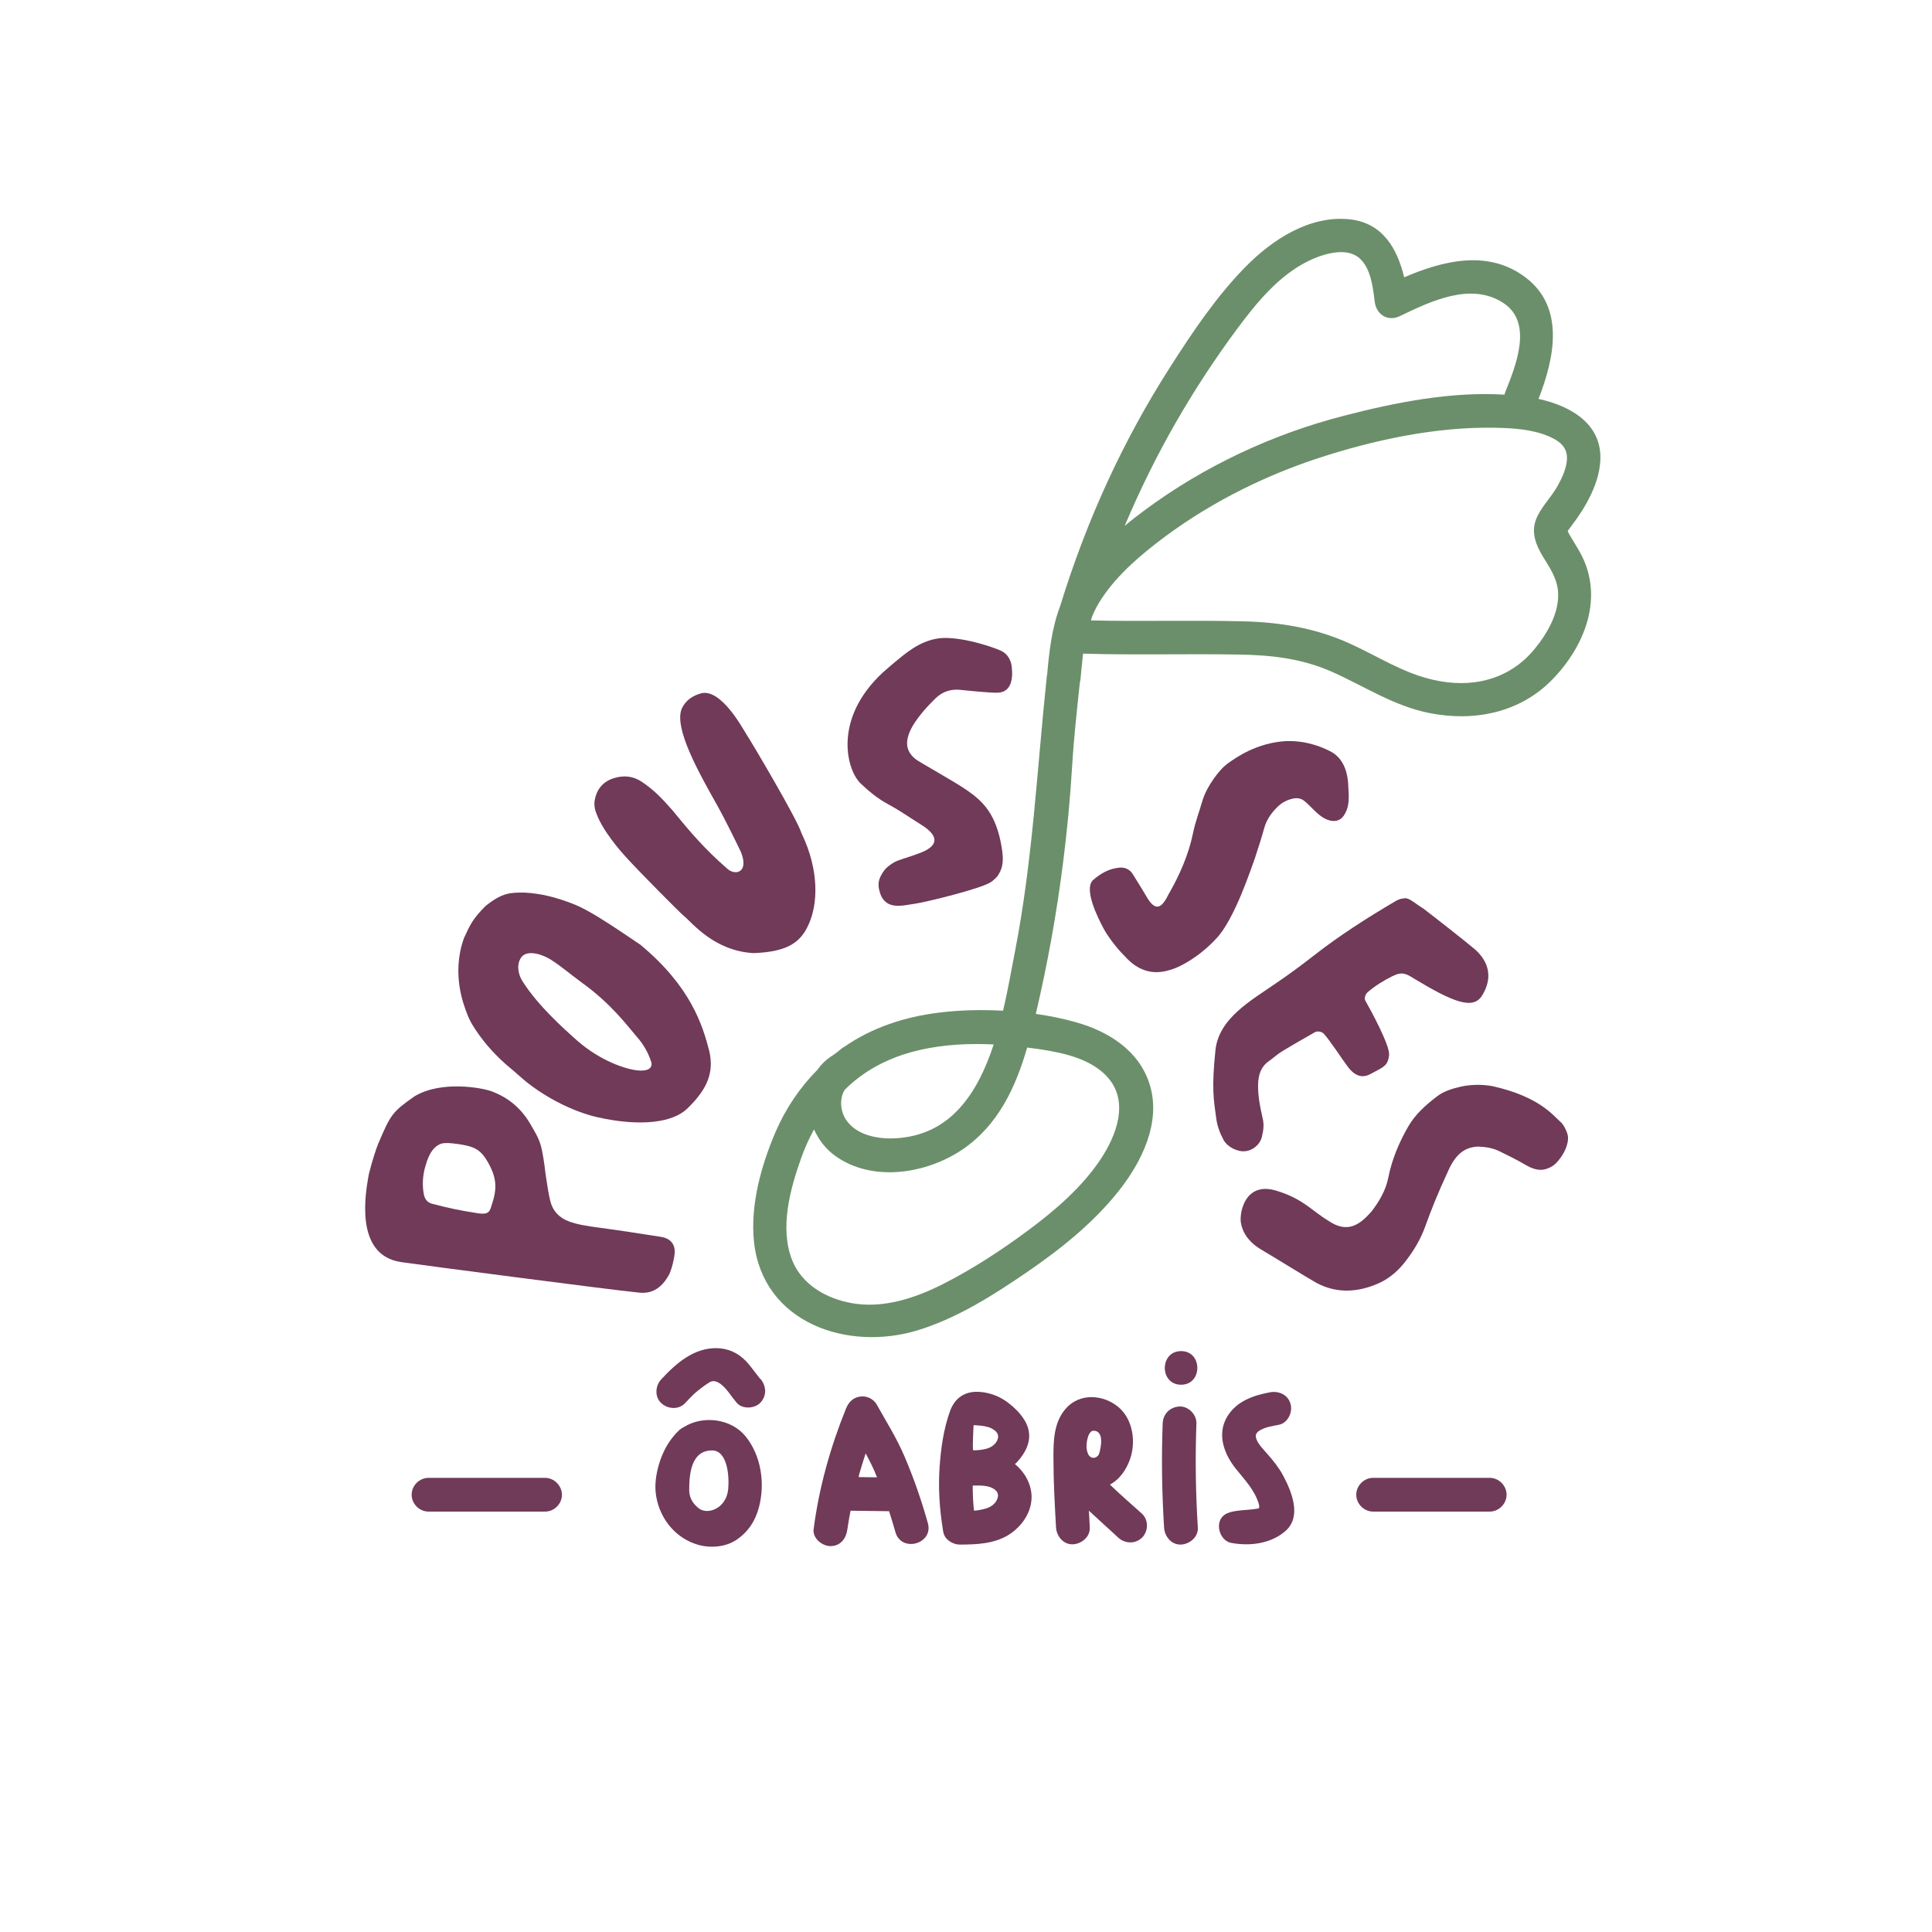 <?xml version="1.0" encoding="utf-8"?>
<!-- Generator: Adobe Illustrator 25.0.1, SVG Export Plug-In . SVG Version: 6.00 Build 0)  -->
<svg version="1.1" id="Calque_1" xmlns="http://www.w3.org/2000/svg" xmlns:xlink="http://www.w3.org/1999/xlink" x="0px" y="0px"
	 viewBox="0 0 150 150" style="enable-background:new 0 0 150 150;" xml:space="preserve">
<style type="text/css">
	.st0{fill:#FFFFFF;}
	.st1{fill:none;stroke:#000000;stroke-miterlimit:10;}
	.st2{fill:#703A58;}
	.st3{fill:#6F3B58;}
	.st4{fill:#6B8F6A;}
	.st5{fill:none;}
</style>
<g>
	<path class="st2" d="M59.04,107.09c0,0.01,0.01,0.01,0.01,0.02c0,0,0.01,0.01,0.01,0.01C59.05,107.1,59.05,107.1,59.04,107.09z"/>
	<path class="st2" d="M59.01,107.04C58.86,106.84,58.95,106.97,59.01,107.04L59.01,107.04z"/>
	<path class="st2" d="M59.01,107.04c0.01,0.01,0.02,0.03,0.03,0.05c-0.01-0.01-0.01-0.02-0.02-0.03
		C59.01,107.05,59.01,107.04,59.01,107.04z"/>
	<path class="st2" d="M54.97,107.43c0.01,0,0.01-0.01,0.02-0.01C54.99,107.42,54.98,107.42,54.97,107.43
		C54.98,107.42,54.97,107.43,54.97,107.43z"/>
	<g>
		<path class="st3" d="M42.32,114.74c-3.02,0-6.03,0-9.05,0c-0.71,0-1.31,0.6-1.31,1.31c0,0.71,0.6,1.31,1.31,1.31
			c3.02,0,6.03,0,9.05,0c0.71,0,1.31-0.6,1.31-1.31C43.62,115.34,43.02,114.74,42.32,114.74L42.32,114.74z"/>
		<path class="st3" d="M115.66,114.74c-3.02,0-6.03,0-9.05,0c-0.71,0-1.31,0.6-1.31,1.31c0,0.71,0.6,1.31,1.31,1.31
			c3.02,0,6.03,0,9.05,0c0.71,0,1.31-0.6,1.31-1.31C116.97,115.34,116.37,114.74,115.66,114.74L115.66,114.74z"/>
		<path class="st2" d="M39.26,82.62c-1-0.89-1.88-1.9-2.58-3.05c-0.17-0.28-0.32-0.59-0.43-0.9c-0.2-0.55-1.24-3-0.23-5.83
			c0.49-1.06,0.67-1.49,1.69-2.51c1.32-1.05,1.93-1.03,3.02-1.03c1.34,0.08,2.39,0.36,3.64,0.83c0.77,0.29,1.51,0.72,2.21,1.15
			c1.07,0.66,2.1,1.37,3.14,2.07c3.93,3.26,4.84,6.27,5.36,8.3c0.34,1.57-0.1,2.86-1.72,4.42c-1.12,1.09-3.63,1.42-6.94,0.68
			c-2.06-0.46-4.45-1.74-6.02-3.15C40.02,83.26,39.64,82.94,39.26,82.62z M45.17,76.29c-0.99-0.73-1.56-1.24-2.4-1.78
			c-0.41-0.27-1.67-0.85-2.26-0.24c-0.21,0.28-0.29,0.59-0.27,0.93c0.02,0.34,0.13,0.66,0.3,0.94c1.21,1.95,3.38,3.85,4,4.41
			c1.74,1.62,3.69,2.37,4.82,2.54c0.94,0.13,1.32-0.16,1.21-0.61c-0.22-0.72-0.63-1.44-1.15-2.01
			C48.64,79.55,47.39,77.88,45.17,76.29z"/>
		<path class="st2" d="M49.27,100.32c-1.83-0.18-16.79-2.13-18.11-2.33c-3.73-0.53-2.75-5.53-2.53-6.8c0.27-1.1,0.6-2.07,0.73-2.38
			c0.98-2.3,1.09-2.48,2.85-3.71c2.09-1.23,5.22-0.64,5.93-0.38c1.4,0.51,2.43,1.43,3.14,2.73c0.12,0.22,0.64,0.99,0.79,1.82
			c0.21,1.02,0.22,1.49,0.34,2.23c0.09,0.58,0.17,1.16,0.31,1.73c0.19,0.79,0.7,1.32,1.45,1.6c0.63,0.24,1.52,0.38,2.39,0.49
			c2.22,0.3,2.7,0.4,4.76,0.71c0.99,0.16,1.14,0.87,1.04,1.46c-0.07,0.42-0.16,0.87-0.38,1.41
			C51.04,100.69,49.78,100.37,49.27,100.32z M38.14,93.67c0.43-1.28,0.55-2.18-0.44-3.73c-0.55-0.85-1.22-0.97-2.09-1.11
			c-0.64-0.09-1.01-0.12-1.34-0.04c-0.83,0.28-1.11,1.31-1.23,1.71c-0.22,0.72-0.27,1.46-0.14,2.2c0.06,0.34,0.24,0.63,0.58,0.74
			c1.34,0.36,2.25,0.54,3.39,0.72C37.79,94.33,37.99,94.2,38.14,93.67z"/>
		<path class="st2" d="M58.51,74c-3.1-0.17-4.79-2.39-5.44-2.91c-0.26-0.21-3.34-3.3-4.52-4.6c-0.22-0.25-1.84-2.01-2.32-3.54
			c-0.07-0.23-0.1-0.5-0.07-0.74c0.14-0.9,0.63-1.53,1.52-1.8c0.76-0.23,1.48-0.16,2.15,0.29c0.91,0.61,1.5,1.21,2.37,2.2
			c1.4,1.71,2.48,2.99,4.27,4.55c0.6,0.55,1.7,0.32,1.06-1.29c-0.43-0.91-1.32-2.69-1.81-3.57c-1.43-2.54-3.44-6.08-2.78-7.59
			c0.31-0.65,0.86-1,1.53-1.18c1.54-0.33,3.17,2.7,3.5,3.22c0.45,0.69,3.94,6.59,4.25,7.63c1.45,3,1.24,5.6,0.58,7.06
			C62.17,73.2,61.1,73.9,58.51,74z"/>
		<path class="st2" d="M109.79,75.98c-0.6-0.37-0.91-0.58-1.7-0.18c-0.67,0.33-1.31,0.73-1.89,1.22c-0.19,0.16-0.3,0.48-0.2,0.66
			c0.37,0.65,1.92,3.48,1.85,4.23c-0.1,0.81-0.36,0.9-1.32,1.41c-0.31,0.16-1.09,0.68-1.99-0.64c-0.21-0.26-1.3-1.93-1.76-2.42
			c-0.16-0.17-0.49-0.23-0.69-0.12c-0.87,0.5-1.74,0.99-2.59,1.51c-0.35,0.22-0.66,0.51-1,0.75c-0.61,0.43-0.79,1.04-0.82,1.74
			c-0.03,0.93,0.16,1.83,0.36,2.72c0.12,0.5,0.04,0.99-0.09,1.48c-0.15,0.54-0.7,0.99-1.28,1.04c-0.63,0.06-1.4-0.35-1.68-0.89
			c-0.28-0.52-0.48-1.06-0.56-1.65c-0.19-1.41-0.38-2.26-0.06-5.34c0.29-2.48,2.79-3.83,4.74-5.19c0.97-0.66,1.91-1.35,2.83-2.07
			c2.04-1.6,4.22-2.99,6.45-4.3c0.22-0.13,0.46-0.19,0.71-0.2c0.35-0.01,0.78,0.42,1.38,0.78c0.92,0.7,3.37,2.62,4,3.16
			c0.48,0.42,1.78,1.68,0.58,3.63C114.36,78.4,112.87,77.84,109.79,75.98z"/>
		<path class="st2" d="M98.17,97.17c-0.29-0.17-0.58-0.35-0.83-0.56c-0.52-0.45-0.88-0.98-1-1.69c-0.12-0.75,0.31-3.23,2.77-2.47
			c2.05,0.62,2.72,1.54,4.01,2.32c1.51,1.04,2.46,0.3,3.34-0.68c0.62-0.8,1.13-1.66,1.33-2.67c0.28-1.41,0.83-2.71,1.54-3.95
			c0.56-0.97,1.37-1.68,2.23-2.34c0.53-0.41,1.19-0.61,1.84-0.76c0.66-0.15,1.6-0.21,2.48-0.04c3.62,0.81,4.69,2.26,5.26,2.76
			c0.25,0.22,0.4,0.53,0.52,0.85c0.1,0.24,0.1,0.49,0.05,0.74c-0.12,0.59-0.42,1.09-0.81,1.53c-0.22,0.26-0.51,0.44-0.83,0.54
			c-0.4,0.13-0.86,0.12-1.54-0.26c-0.93-0.54-1.28-0.69-2.1-1.1c-0.54-0.27-1.11-0.35-1.7-0.37c-0.97,0.06-1.62,0.52-2.19,1.66
			c-1.02,2.2-1.41,3.24-1.9,4.58c-0.35,0.96-0.86,1.81-1.47,2.61c-0.56,0.74-1.26,1.37-2.1,1.75c-1.59,0.71-3.23,0.84-4.83,0
			C101.45,99.18,98.75,97.5,98.17,97.17z"/>
		<path class="st2" d="M85.65,72.03c-0.39-0.74-1.52-2.96-0.8-3.69c0.65-0.56,1.22-0.87,1.99-0.97c0.45-0.06,0.84,0.09,1.09,0.47
			c0.49,0.77,0.71,1.15,1.18,1.93c0.56,0.88,1.03,0.86,1.59-0.29c0.88-1.52,1.59-3.13,1.94-4.86c0.17-0.82,0.47-1.6,0.7-2.4
			c0.19-0.65,0.52-1.22,0.9-1.77c0.34-0.48,0.71-0.92,1.2-1.26c0.48-0.33,2.08-1.51,4.38-1.65c1.57-0.06,2.76,0.44,3.42,0.77
			c1.18,0.57,1.39,1.87,1.43,2.53c0.06,1.09,0.14,1.74-0.33,2.47c-0.26,0.41-0.8,0.63-1.58,0.19c-0.58-0.35-0.98-0.9-1.5-1.32
			c-0.27-0.22-0.61-0.25-0.95-0.16c-0.41,0.1-0.78,0.3-1.09,0.59c-0.48,0.47-0.87,0.99-1.06,1.66c-0.22,0.8-0.48,1.6-0.74,2.39
			c-0.26,0.69-1.57,4.74-3,6.22c-1.29,1.39-2.74,2.17-3.46,2.39c-0.65,0.2-2.16,0.66-3.67-1.07C86.66,73.58,85.96,72.63,85.65,72.03
			z"/>
		<path class="st2" d="M73.54,49.53c1.62,0.06,3.41,0.67,4.1,0.96c0.49,0.2,0.78,0.6,0.89,1.13c0.1,0.66,0.19,2.16-1.12,2.16
			c-0.42,0.02-2.03-0.13-2.74-0.21c-0.79-0.1-1.47,0.09-2.06,0.67c-0.66,0.65-1.27,1.33-1.75,2.12c-0.72,1.27-0.47,2,0.2,2.56
			c0.26,0.23,3.03,1.74,4.05,2.46c1.12,0.79,2.22,1.72,2.66,4.4c0.14,0.88,0.17,1.55-0.34,2.26c-0.1,0.13-0.38,0.38-0.52,0.46
			c-0.77,0.5-4.99,1.54-5.9,1.67c-1.02,0.14-2.39,0.58-2.76-1.12c-0.13-0.58,0.06-1,0.41-1.48c0.2-0.28,0.72-0.63,1.04-0.75
			c0.63-0.23,1.27-0.4,1.89-0.66c0.99-0.41,1.57-1.11-0.07-2.13c-0.85-0.53-1.67-1.11-2.55-1.58c-0.82-0.44-1.52-1.02-2.19-1.66
			c-1.12-1.14-2.15-5.31,2.2-8.96c0.7-0.59,1.39-1.2,2.19-1.67C71.9,49.75,72.68,49.5,73.54,49.53z"/>
		<path class="st2" d="M78.8,113.67c0.06-0.06,0.13-0.11,0.18-0.17c0.65-0.72,1.13-1.63,0.84-2.62c-0.25-0.84-0.98-1.56-1.67-2.06
			c-0.64-0.46-1.42-0.73-2.2-0.76c-1.07-0.04-1.83,0.5-2.19,1.5c-0.5,1.38-0.71,2.89-0.81,4.35c-0.11,1.6-0.01,3.21,0.25,4.8
			c0.01,0.07,0.01,0.14,0.03,0.2c0,0.02,0,0.03,0.01,0.05c0.06,0.32,0.27,0.57,0.53,0.73c0,0,0,0,0,0c0.04,0.03,0.09,0.05,0.14,0.08
			c0.18,0.09,0.38,0.15,0.59,0.15c1.28,0,2.65-0.05,3.77-0.73c1.06-0.65,1.87-1.8,1.82-3.08C80.04,115.14,79.53,114.27,78.8,113.67z
			 M77.31,116.61c-0.27,0.34-0.56,0.43-0.6,0.45c-0.15,0.07-0.65,0.19-0.89,0.21c-0.07,0.01-0.13,0.01-0.2,0.01
			c-0.03-0.26-0.05-0.53-0.07-0.83c-0.02-0.37-0.03-0.74-0.03-1.11c0.39-0.01,0.77-0.02,1.15,0.06c0.14,0.03,0.26,0.07,0.39,0.14
			C77.79,115.91,77.37,116.5,77.31,116.61z M77.28,112.06c-0.29,0.32-0.59,0.38-0.63,0.4c-0.15,0.06-0.67,0.14-0.91,0.14
			c-0.07,0-0.13,0-0.2-0.01c-0.01-0.26-0.01-0.53,0-0.83c0.01-0.37,0.03-0.74,0.05-1.11c0.39,0.02,0.77,0.04,1.14,0.15
			c0.14,0.04,0.25,0.09,0.37,0.17C77.82,111.4,77.35,111.96,77.28,112.06z"/>
		<path class="st2" d="M86.17,115.26c0.03-0.02,0.06-0.02,0.09-0.04c0.7-0.42,1.15-1.08,1.44-1.83c0.52-1.35,0.29-3.17-0.86-4.14
			c-1.18-0.99-3.01-1.12-4.09,0.11c-0.95,1.08-0.97,2.55-0.96,3.9c0,1.78,0.1,3.56,0.2,5.33c0.04,0.68,0.57,1.34,1.31,1.31
			c0.67-0.03,1.35-0.58,1.31-1.31c-0.02-0.43-0.04-0.86-0.07-1.3c0.75,0.7,1.52,1.38,2.28,2.09c0.52,0.48,1.33,0.51,1.85,0
			c0.49-0.49,0.52-1.36,0-1.85C87.83,116.78,86.98,116.04,86.17,115.26z M85.04,112.91C85.04,112.91,85.04,112.91,85.04,112.91
			C85.04,112.91,85.04,112.91,85.04,112.91C85.04,112.91,85.04,112.91,85.04,112.91z M84.44,111.67c0.04-0.19,0.19-0.58,0.45-0.59
			c0.91,0,0.55,1.45,0.45,1.77c-0.09,0.31-0.56,0.52-0.83,0.1C84.25,112.47,84.39,111.86,84.44,111.67z M84.75,115.71
			C84.74,115.72,84.74,115.72,84.75,115.71C84.71,115.74,84.72,115.71,84.75,115.71z"/>
		<path class="st2" d="M92.89,110.51c0.02-0.68-0.62-1.34-1.31-1.31c-0.73,0.03-1.28,0.57-1.31,1.31c-0.1,2.69-0.06,5.41,0.11,8.1
			c0.04,0.68,0.57,1.34,1.31,1.31c0.67-0.03,1.35-0.58,1.31-1.31C92.83,115.92,92.79,113.2,92.89,110.51z"/>
		<path class="st2" d="M99.62,114.56c-0.32-0.6-0.75-1.14-1.2-1.65c-0.35-0.4-0.73-0.78-0.87-1.17c-0.08-0.23-0.09-0.4,0.15-0.61
			c0.42-0.31,1.01-0.4,1.59-0.51c0.69-0.13,1.09-0.97,0.91-1.61c-0.2-0.73-0.91-1.04-1.61-0.91c-1.29,0.24-2.58,0.69-3.3,1.87
			c-0.84,1.38-0.25,2.94,0.68,4.09c0.71,0.88,1.41,1.6,1.75,2.66c0.03,0.11,0.1,0.37-0.03,0.4c-0.57,0.1-0.96,0.1-1.4,0.15
			c-0.7,0.08-1.41,0.19-1.61,0.91c-0.17,0.64,0.22,1.48,0.91,1.61c1.43,0.27,3.1,0.07,4.23-0.94
			C101.08,117.73,100.28,115.79,99.62,114.56z"/>
		<path class="st2" d="M70.2,113.02c-0.59-1.38-1.4-2.66-2.13-3.97c-0.25-0.45-0.8-0.7-1.3-0.62c-0.55,0.08-0.88,0.43-1.09,0.94
			c-1.21,2.99-2.1,6.16-2.51,9.36c-0.09,0.7,0.66,1.31,1.31,1.31c0.78,0,1.22-0.6,1.31-1.31c-0.03,0.23,0.04-0.27,0.05-0.32
			c0.03-0.18,0.06-0.37,0.09-0.55c0.03-0.19,0.08-0.38,0.11-0.57c1,0.01,2,0.03,2.99,0.04c0.17,0.54,0.34,1.09,0.49,1.62
			c0.45,1.62,2.97,0.93,2.52-0.69C71.54,116.47,70.93,114.72,70.2,113.02z M66.66,114.68c0.02-0.09,0.04-0.17,0.06-0.26
			c0.15-0.53,0.32-1.06,0.49-1.58c0.24,0.45,0.48,0.91,0.68,1.37c0.07,0.16,0.13,0.32,0.2,0.49
			C67.61,114.69,67.14,114.69,66.66,114.68z"/>
		<path class="st2" d="M58.93,106.94c-0.09-0.12-0.18-0.23-0.27-0.35c-0.24-0.31-0.47-0.62-0.74-0.91
			c-0.62-0.64-1.37-0.99-2.27-1.01c-1.79-0.03-3.17,1.19-4.31,2.42c-0.47,0.5-0.53,1.36,0,1.85c0.51,0.47,1.35,0.53,1.85,0
			c0.22-0.24,0.45-0.48,0.69-0.71c0.11-0.1,0.61-0.54,1.21-0.91c0.6-0.38,1.32,0.58,1.41,0.69c0,0.01,0,0.01,0.01,0.01
			c0.03,0.04,0.06,0.08,0.09,0.12c0.19,0.26,0.38,0.51,0.59,0.76c0.43,0.53,1.4,0.48,1.85,0c0.5-0.55,0.46-1.24,0.04-1.8
			C59.01,107.05,58.97,107,58.93,106.94z"/>
		<path class="st2" d="M57.88,111.51c-1.12-1.37-3.3-1.65-4.79-0.71c-0.13,0.06-0.25,0.14-0.36,0.24c-0.69,0.65-1.16,1.45-1.47,2.34
			c-0.26,0.76-0.43,1.64-0.36,2.44c0.18,1.9,1.44,3.59,3.31,4.12c0.97,0.27,2.12,0.18,2.97-0.39c0.92-0.63,1.47-1.47,1.75-2.55
			C59.41,115.16,59.1,113.01,57.88,111.51z M56.54,115.59c-0.13,1.53-1.61,2.07-2.31,1.5c-0.57-0.46-0.72-0.96-0.72-1.42
			c0-1.2,0.14-3.06,1.77-3.06C56.46,112.61,56.63,114.54,56.54,115.59z"/>
	</g>
	<path class="st2" d="M54.52,112.98c0.01,0,0.02-0.01,0.03-0.02C54.54,112.97,54.53,112.97,54.52,112.98z"/>
	<path class="st2" d="M91.7,107.51c1.68,0,1.68-2.61,0-2.61C90.02,104.9,90.01,107.51,91.7,107.51z"/>
	<path class="st4" d="M122.39,40.31c0.28-0.4,0.55-0.82,0.79-1.25c0.51-0.92,0.92-1.91,1.04-2.96c0.37-3.08-2.17-4.56-4.77-5.13
		c1.27-3.24,2.1-7.27-1.21-9.58c-2.87-2-6.25-1.13-9.22,0.14c-0.53-2.2-1.64-4.21-4.21-4.5c-3.11-0.34-6.03,1.57-8.11,3.69
		c-2.26,2.3-4.12,5.07-5.85,7.78c-1.82,2.84-3.44,5.81-4.85,8.87c-1.45,3.15-2.68,6.4-3.7,9.72c-0.64,1.68-0.84,3.5-1,5.3
		c-0.01,0.05-0.03,0.1-0.03,0.16c-0.75,7.12-1.09,14.24-2.46,21.29c-0.27,1.39-0.55,3-0.93,4.63c-1.69-0.09-3.37-0.05-4.97,0.15
		c-2.65,0.32-5.22,1.16-7.38,2.67c-0.06,0.03-0.12,0.06-0.18,0.11c-0.1,0.07-0.18,0.16-0.27,0.23c-0.12,0.1-0.26,0.18-0.38,0.28
		c-0.51,0.31-0.92,0.7-1.22,1.13c-1.37,1.39-2.47,3-3.26,4.83c-1.12,2.61-1.98,5.69-1.68,8.55c0.68,6.3,7.27,8.53,12.72,6.86
		c3.09-0.95,5.91-2.75,8.56-4.57c2.56-1.76,5.06-3.76,7.01-6.21c1.81-2.27,3.36-5.38,2.42-8.34c-0.82-2.59-3.17-4.07-5.67-4.78
		c-1.01-0.29-2.08-0.51-3.16-0.66c0.92-3.91,1.63-7.86,2.13-11.85c0.31-2.45,0.54-4.91,0.69-7.37c0.13-2.17,0.37-4.34,0.6-6.51
		c0.02-0.08,0.04-0.16,0.05-0.25c0.06-0.66,0.12-1.32,0.2-1.99c4.03,0.12,8.05,0,12.08,0.07c2.54,0.04,4.91,0.3,7.27,1.35
		c2.53,1.13,4.75,2.63,7.53,3.19c3.48,0.69,7.05-0.01,9.58-2.63c2.55-2.64,4-6.41,2.14-9.81c-0.25-0.46-0.54-0.9-0.81-1.36
		c-0.04-0.08-0.08-0.15-0.12-0.23c-0.01-0.01-0.01-0.02-0.02-0.04c0-0.01-0.01-0.04-0.02-0.07c0.03-0.04,0.07-0.1,0.08-0.11
		C121.99,40.86,122.19,40.59,122.39,40.31z M77.15,81.09c-1.24,3.78-3.35,7.09-7.69,7.29c-1.35,0.06-3-0.25-3.79-1.47
		c-0.43-0.66-0.5-1.61-0.1-2.28c0.01-0.01,0.02-0.01,0.02-0.02c0.23-0.24,0.47-0.45,0.72-0.66c0.03-0.03,0.07-0.05,0.1-0.08
		C69.38,81.46,73.33,80.91,77.15,81.09z M86.04,83.69c1.62,1.88,0.64,4.45-0.56,6.27c-1.44,2.19-3.57,4.02-5.66,5.57
		c-2.08,1.54-4.29,2.99-6.6,4.16c-2.15,1.09-4.63,1.92-7.07,1.49c-1.95-0.34-3.87-1.41-4.64-3.32c-1.01-2.51-0.15-5.62,0.73-8.05
		c0.26-0.73,0.59-1.44,0.96-2.12c0.36,0.8,0.91,1.52,1.63,2.04c2.88,2.09,7.1,1.41,9.89-0.48c2.78-1.89,4.13-4.82,5.03-7.92
		c0.32,0.04,0.64,0.09,0.96,0.13C82.56,81.74,84.77,82.21,86.04,83.69z M91.32,32.75c1.44-2.5,3.02-4.91,4.74-7.23
		c1.51-2.03,3.23-4.14,5.55-5.27c1.08-0.52,2.9-1.11,3.93-0.21c0.89,0.77,1.06,2.28,1.19,3.37c0.12,1.01,1.01,1.59,1.96,1.13
		c2.37-1.14,5.49-2.66,8.01-1.03c2.37,1.53,0.98,4.9,0.16,6.95c-0.02,0.06-0.03,0.12-0.05,0.18c-4.16-0.25-8.45,0.6-12.43,1.63
		c-5.55,1.42-10.89,3.92-15.49,7.33c-0.53,0.39-1.06,0.8-1.57,1.23C88.49,38.06,89.82,35.36,91.32,32.75z M121.63,35.93
		c-0.1,0.64-0.4,1.26-0.71,1.82c-0.5,0.89-1.35,1.69-1.69,2.65c-0.35,1.01,0.04,1.95,0.56,2.81c0.54,0.89,1.07,1.64,1.17,2.66
		c0.16,1.64-0.84,3.35-1.85,4.56c-1.99,2.39-4.9,3.03-7.84,2.35c-2.41-0.55-4.3-1.84-6.53-2.84c-2.62-1.18-5.35-1.63-8.21-1.7
		c-3.94-0.1-7.89,0.02-11.83-0.07c0.03-0.09,0.06-0.18,0.08-0.28c0.11-0.27,0.23-0.53,0.37-0.79c1.09-1.94,2.84-3.53,4.57-4.88
		c3.73-2.91,8.06-5.14,12.54-6.62c4.38-1.44,9.22-2.48,13.84-2.39c1.38,0.03,2.9,0.12,4.18,0.68
		C121.3,34.34,121.79,34.89,121.63,35.93z M121.68,41.23c0-0.01,0-0.02-0.01-0.02c0,0,0,0,0,0
		C121.68,41.22,121.68,41.22,121.68,41.23C121.68,41.23,121.68,41.23,121.68,41.23z M121.69,41.26
		C121.69,41.26,121.69,41.26,121.69,41.26c0,0.01,0,0.01,0.01,0.02C121.69,41.27,121.69,41.27,121.69,41.26z M121.7,41.21
		C121.69,41.21,121.69,41.21,121.7,41.21c0-0.01,0.01-0.02,0.02-0.03C121.7,41.19,121.7,41.2,121.7,41.21z"/>
	<rect x="14.31" y="16.25" class="st5" width="121.37" height="117.5"/>
</g>
</svg>
